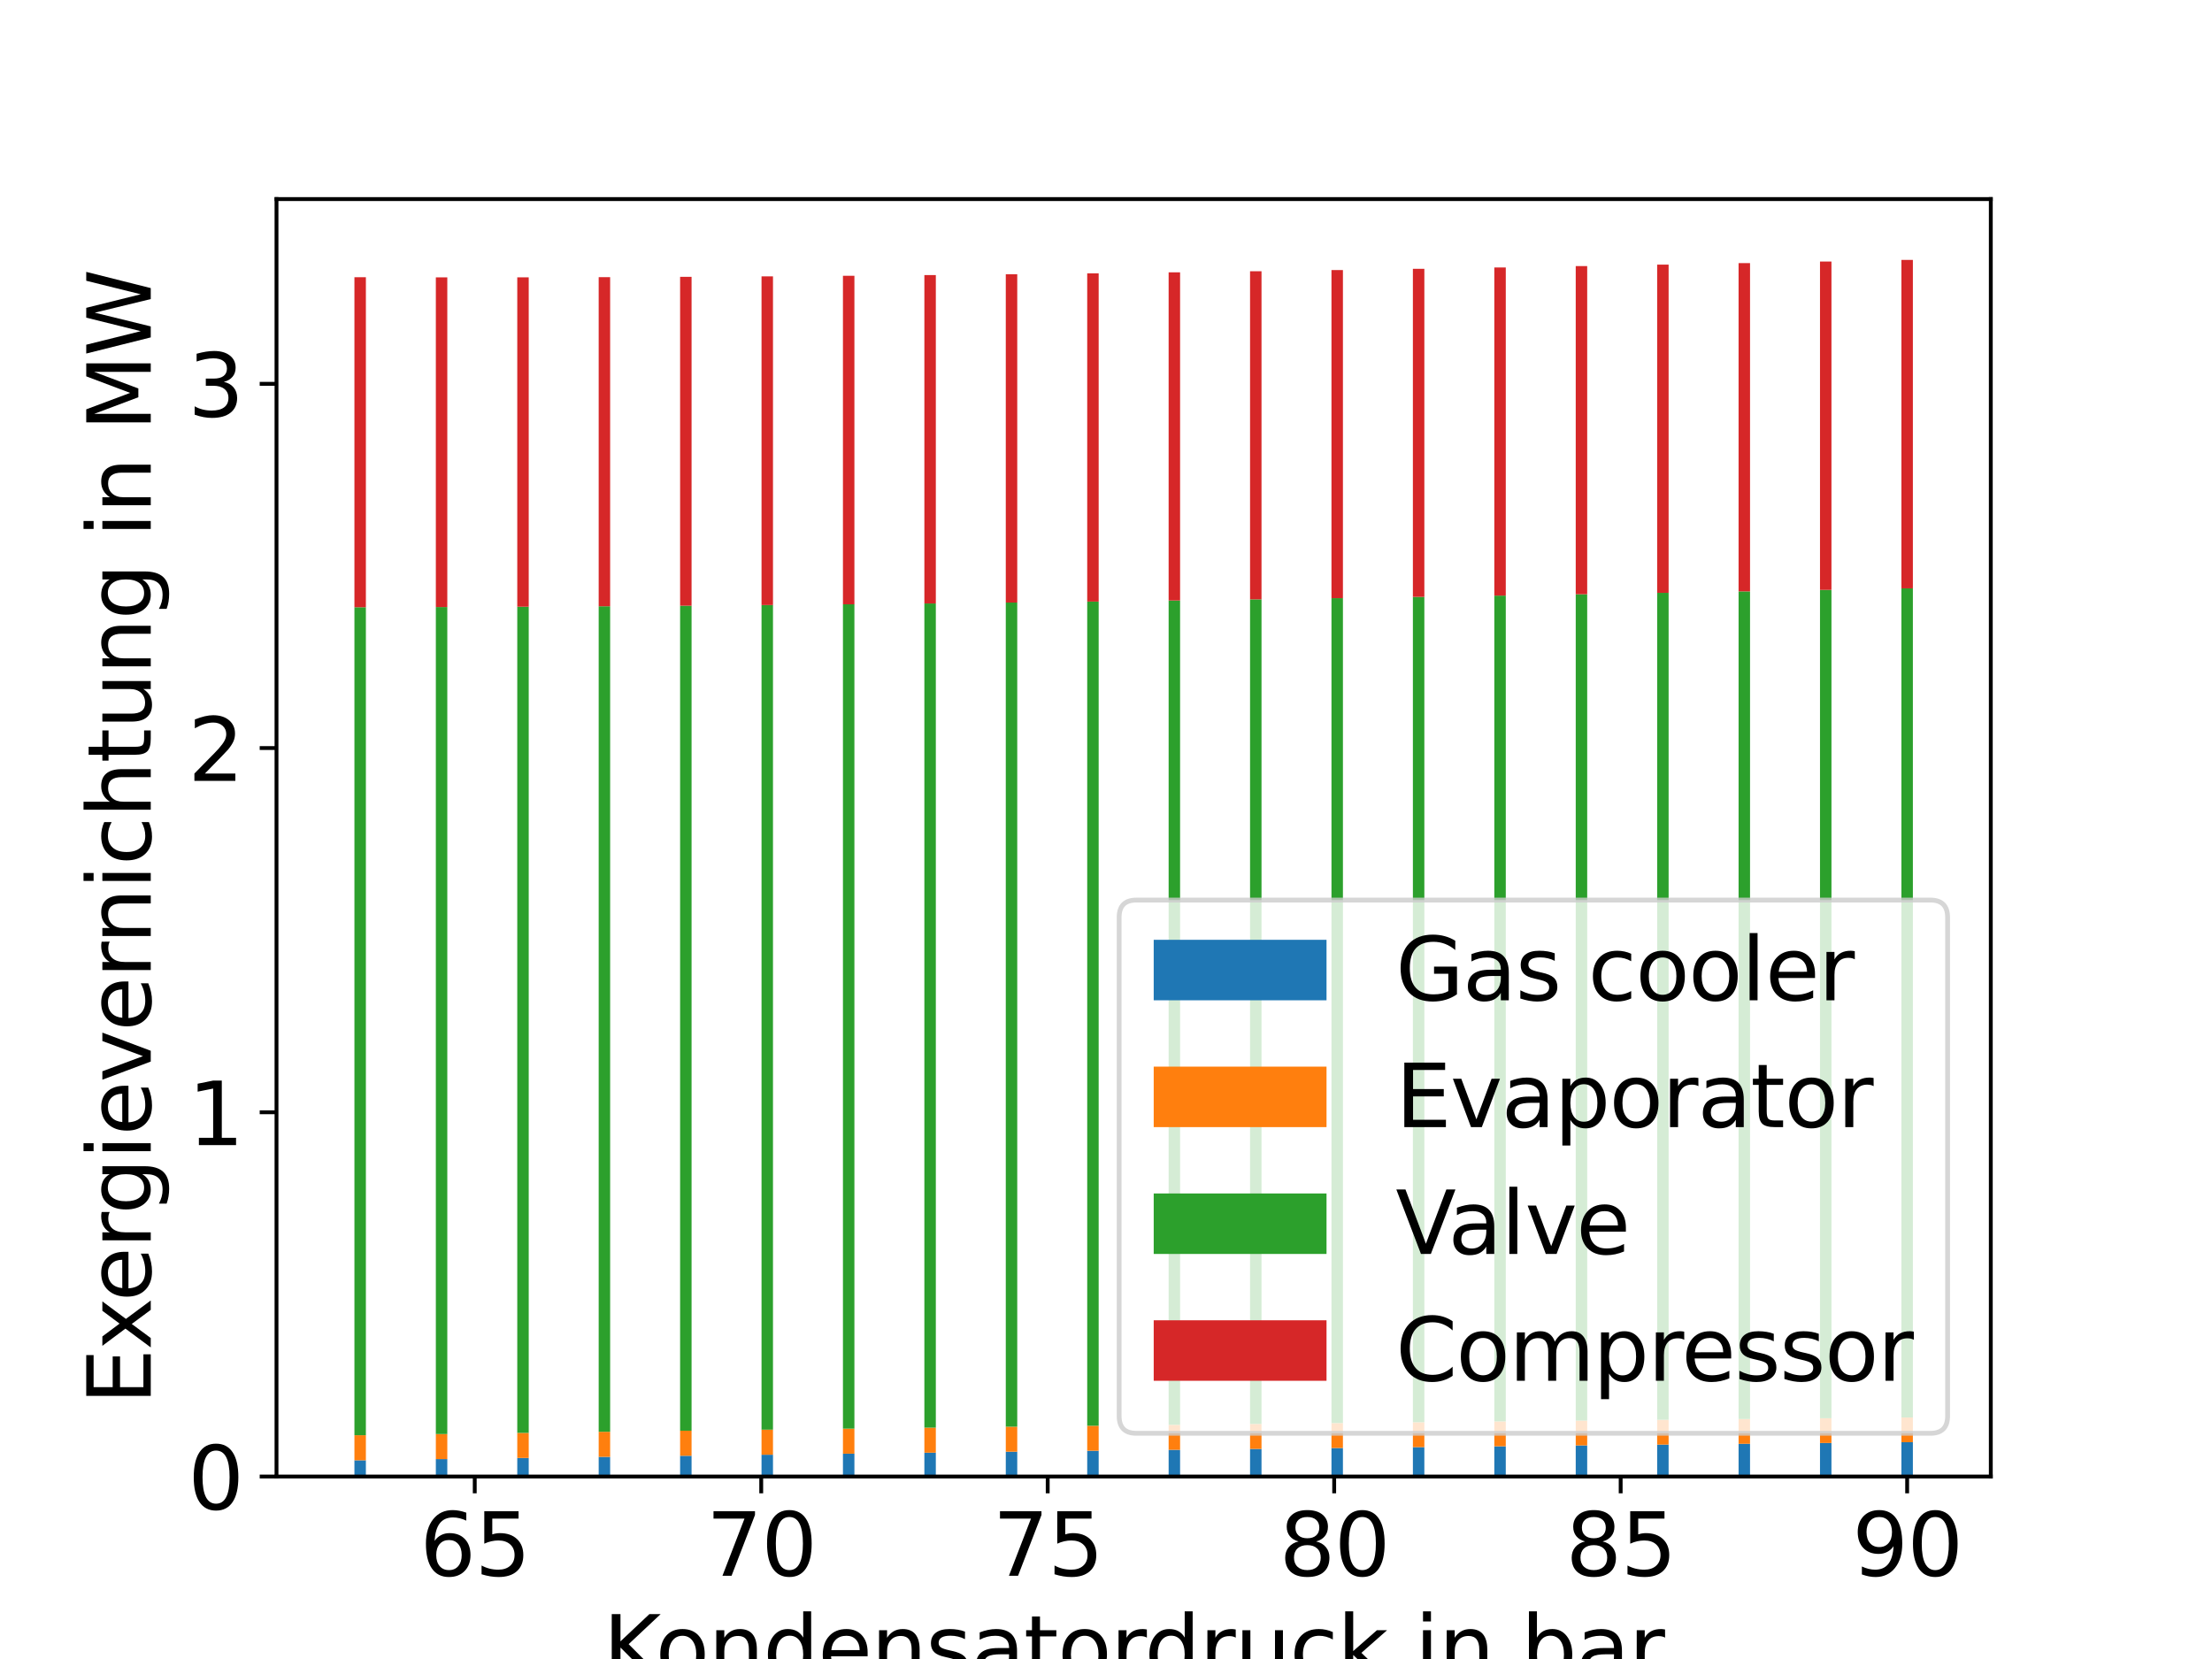 <?xml version="1.0" encoding="utf-8" standalone="no"?>
<!DOCTYPE svg PUBLIC "-//W3C//DTD SVG 1.1//EN"
  "http://www.w3.org/Graphics/SVG/1.1/DTD/svg11.dtd">
<svg xmlns:xlink="http://www.w3.org/1999/xlink" width="460.8pt" height="345.6pt" viewBox="0 0 460.8 345.6" xmlns="http://www.w3.org/2000/svg" version="1.1">
 <defs>
  <style type="text/css">*{stroke-linejoin: round; stroke-linecap: butt}</style>
 </defs>
 <g id="figure_1">
  <g id="patch_1">
   <path d="M 0 345.6 
L 460.8 345.6 
L 460.8 0 
L 0 0 
z
" style="fill: #ffffff"/>
  </g>
  <g id="axes_1">
   <g id="patch_2">
    <path d="M 57.6 307.584 
L 414.72 307.584 
L 414.72 41.472 
L 57.6 41.472 
z
" style="fill: #ffffff"/>
   </g>
   <g id="patch_3">
    <path d="M 73.833 307.584 
L 76.22 307.584 
L 76.22 304.206 
L 73.833 304.206 
z
" clip-path="url(#pd00b9b4441)" style="fill: #1f77b4"/>
   </g>
   <g id="patch_4">
    <path d="M 90.794 307.584 
L 93.181 307.584 
L 93.181 303.96 
L 90.794 303.96 
z
" clip-path="url(#pd00b9b4441)" style="fill: #1f77b4"/>
   </g>
   <g id="patch_5">
    <path d="M 107.756 307.584 
L 110.143 307.584 
L 110.143 303.721 
L 107.756 303.721 
z
" clip-path="url(#pd00b9b4441)" style="fill: #1f77b4"/>
   </g>
   <g id="patch_6">
    <path d="M 124.717 307.584 
L 127.104 307.584 
L 127.104 303.489 
L 124.717 303.489 
z
" clip-path="url(#pd00b9b4441)" style="fill: #1f77b4"/>
   </g>
   <g id="patch_7">
    <path d="M 141.678 307.584 
L 144.066 307.584 
L 144.066 303.263 
L 141.678 303.263 
z
" clip-path="url(#pd00b9b4441)" style="fill: #1f77b4"/>
   </g>
   <g id="patch_8">
    <path d="M 158.64 307.584 
L 161.027 307.584 
L 161.027 303.043 
L 158.64 303.043 
z
" clip-path="url(#pd00b9b4441)" style="fill: #1f77b4"/>
   </g>
   <g id="patch_9">
    <path d="M 175.601 307.584 
L 177.989 307.584 
L 177.989 302.829 
L 175.601 302.829 
z
" clip-path="url(#pd00b9b4441)" style="fill: #1f77b4"/>
   </g>
   <g id="patch_10">
    <path d="M 192.563 307.584 
L 194.95 307.584 
L 194.95 302.62 
L 192.563 302.62 
z
" clip-path="url(#pd00b9b4441)" style="fill: #1f77b4"/>
   </g>
   <g id="patch_11">
    <path d="M 209.524 307.584 
L 211.911 307.584 
L 211.911 302.417 
L 209.524 302.417 
z
" clip-path="url(#pd00b9b4441)" style="fill: #1f77b4"/>
   </g>
   <g id="patch_12">
    <path d="M 226.486 307.584 
L 228.873 307.584 
L 228.873 302.218 
L 226.486 302.218 
z
" clip-path="url(#pd00b9b4441)" style="fill: #1f77b4"/>
   </g>
   <g id="patch_13">
    <path d="M 243.447 307.584 
L 245.834 307.584 
L 245.834 302.023 
L 243.447 302.023 
z
" clip-path="url(#pd00b9b4441)" style="fill: #1f77b4"/>
   </g>
   <g id="patch_14">
    <path d="M 260.409 307.584 
L 262.796 307.584 
L 262.796 301.832 
L 260.409 301.832 
z
" clip-path="url(#pd00b9b4441)" style="fill: #1f77b4"/>
   </g>
   <g id="patch_15">
    <path d="M 277.37 307.584 
L 279.757 307.584 
L 279.757 301.646 
L 277.37 301.646 
z
" clip-path="url(#pd00b9b4441)" style="fill: #1f77b4"/>
   </g>
   <g id="patch_16">
    <path d="M 294.331 307.584 
L 296.719 307.584 
L 296.719 301.463 
L 294.331 301.463 
z
" clip-path="url(#pd00b9b4441)" style="fill: #1f77b4"/>
   </g>
   <g id="patch_17">
    <path d="M 311.293 307.584 
L 313.68 307.584 
L 313.68 301.284 
L 311.293 301.284 
z
" clip-path="url(#pd00b9b4441)" style="fill: #1f77b4"/>
   </g>
   <g id="patch_18">
    <path d="M 328.254 307.584 
L 330.642 307.584 
L 330.642 301.108 
L 328.254 301.108 
z
" clip-path="url(#pd00b9b4441)" style="fill: #1f77b4"/>
   </g>
   <g id="patch_19">
    <path d="M 345.216 307.584 
L 347.603 307.584 
L 347.603 300.935 
L 345.216 300.935 
z
" clip-path="url(#pd00b9b4441)" style="fill: #1f77b4"/>
   </g>
   <g id="patch_20">
    <path d="M 362.177 307.584 
L 364.564 307.584 
L 364.564 300.766 
L 362.177 300.766 
z
" clip-path="url(#pd00b9b4441)" style="fill: #1f77b4"/>
   </g>
   <g id="patch_21">
    <path d="M 379.139 307.584 
L 381.526 307.584 
L 381.526 300.599 
L 379.139 300.599 
z
" clip-path="url(#pd00b9b4441)" style="fill: #1f77b4"/>
   </g>
   <g id="patch_22">
    <path d="M 396.1 307.584 
L 398.487 307.584 
L 398.487 300.435 
L 396.1 300.435 
z
" clip-path="url(#pd00b9b4441)" style="fill: #1f77b4"/>
   </g>
   <g id="patch_23">
    <path d="M 73.833 304.206 
L 76.22 304.206 
L 76.22 298.983 
L 73.833 298.983 
z
" clip-path="url(#pd00b9b4441)" style="fill: #ff7f0e"/>
   </g>
   <g id="patch_24">
    <path d="M 90.794 303.96 
L 93.181 303.96 
L 93.181 298.736 
L 90.794 298.736 
z
" clip-path="url(#pd00b9b4441)" style="fill: #ff7f0e"/>
   </g>
   <g id="patch_25">
    <path d="M 107.756 303.721 
L 110.143 303.721 
L 110.143 298.497 
L 107.756 298.497 
z
" clip-path="url(#pd00b9b4441)" style="fill: #ff7f0e"/>
   </g>
   <g id="patch_26">
    <path d="M 124.717 303.489 
L 127.104 303.489 
L 127.104 298.266 
L 124.717 298.266 
z
" clip-path="url(#pd00b9b4441)" style="fill: #ff7f0e"/>
   </g>
   <g id="patch_27">
    <path d="M 141.678 303.263 
L 144.066 303.263 
L 144.066 298.042 
L 141.678 298.042 
z
" clip-path="url(#pd00b9b4441)" style="fill: #ff7f0e"/>
   </g>
   <g id="patch_28">
    <path d="M 158.64 303.043 
L 161.027 303.043 
L 161.027 297.824 
L 158.64 297.824 
z
" clip-path="url(#pd00b9b4441)" style="fill: #ff7f0e"/>
   </g>
   <g id="patch_29">
    <path d="M 175.601 302.829 
L 177.989 302.829 
L 177.989 297.613 
L 175.601 297.613 
z
" clip-path="url(#pd00b9b4441)" style="fill: #ff7f0e"/>
   </g>
   <g id="patch_30">
    <path d="M 192.563 302.62 
L 194.95 302.62 
L 194.95 297.407 
L 192.563 297.407 
z
" clip-path="url(#pd00b9b4441)" style="fill: #ff7f0e"/>
   </g>
   <g id="patch_31">
    <path d="M 209.524 302.417 
L 211.911 302.417 
L 211.911 297.207 
L 209.524 297.207 
z
" clip-path="url(#pd00b9b4441)" style="fill: #ff7f0e"/>
   </g>
   <g id="patch_32">
    <path d="M 226.486 302.218 
L 228.873 302.218 
L 228.873 297.012 
L 226.486 297.012 
z
" clip-path="url(#pd00b9b4441)" style="fill: #ff7f0e"/>
   </g>
   <g id="patch_33">
    <path d="M 243.447 302.023 
L 245.834 302.023 
L 245.834 296.822 
L 243.447 296.822 
z
" clip-path="url(#pd00b9b4441)" style="fill: #ff7f0e"/>
   </g>
   <g id="patch_34">
    <path d="M 260.409 301.832 
L 262.796 301.832 
L 262.796 296.636 
L 260.409 296.636 
z
" clip-path="url(#pd00b9b4441)" style="fill: #ff7f0e"/>
   </g>
   <g id="patch_35">
    <path d="M 277.37 301.646 
L 279.757 301.646 
L 279.757 296.454 
L 277.37 296.454 
z
" clip-path="url(#pd00b9b4441)" style="fill: #ff7f0e"/>
   </g>
   <g id="patch_36">
    <path d="M 294.331 301.463 
L 296.719 301.463 
L 296.719 296.277 
L 294.331 296.277 
z
" clip-path="url(#pd00b9b4441)" style="fill: #ff7f0e"/>
   </g>
   <g id="patch_37">
    <path d="M 311.293 301.284 
L 313.68 301.284 
L 313.68 296.104 
L 311.293 296.104 
z
" clip-path="url(#pd00b9b4441)" style="fill: #ff7f0e"/>
   </g>
   <g id="patch_38">
    <path d="M 328.254 301.108 
L 330.642 301.108 
L 330.642 295.934 
L 328.254 295.934 
z
" clip-path="url(#pd00b9b4441)" style="fill: #ff7f0e"/>
   </g>
   <g id="patch_39">
    <path d="M 345.216 300.935 
L 347.603 300.935 
L 347.603 295.768 
L 345.216 295.768 
z
" clip-path="url(#pd00b9b4441)" style="fill: #ff7f0e"/>
   </g>
   <g id="patch_40">
    <path d="M 362.177 300.766 
L 364.564 300.766 
L 364.564 295.605 
L 362.177 295.605 
z
" clip-path="url(#pd00b9b4441)" style="fill: #ff7f0e"/>
   </g>
   <g id="patch_41">
    <path d="M 379.139 300.599 
L 381.526 300.599 
L 381.526 295.445 
L 379.139 295.445 
z
" clip-path="url(#pd00b9b4441)" style="fill: #ff7f0e"/>
   </g>
   <g id="patch_42">
    <path d="M 396.1 300.435 
L 398.487 300.435 
L 398.487 295.288 
L 396.1 295.288 
z
" clip-path="url(#pd00b9b4441)" style="fill: #ff7f0e"/>
   </g>
   <g id="patch_43">
    <path d="M 73.833 298.983 
L 76.22 298.983 
L 76.22 126.502 
L 73.833 126.502 
z
" clip-path="url(#pd00b9b4441)" style="fill: #2ca02c"/>
   </g>
   <g id="patch_44">
    <path d="M 90.794 298.736 
L 93.181 298.736 
L 93.181 126.461 
L 90.794 126.461 
z
" clip-path="url(#pd00b9b4441)" style="fill: #2ca02c"/>
   </g>
   <g id="patch_45">
    <path d="M 107.756 298.497 
L 110.143 298.497 
L 110.143 126.393 
L 107.756 126.393 
z
" clip-path="url(#pd00b9b4441)" style="fill: #2ca02c"/>
   </g>
   <g id="patch_46">
    <path d="M 124.717 298.266 
L 127.104 298.266 
L 127.104 126.3 
L 124.717 126.3 
z
" clip-path="url(#pd00b9b4441)" style="fill: #2ca02c"/>
   </g>
   <g id="patch_47">
    <path d="M 141.678 298.042 
L 144.066 298.042 
L 144.066 126.184 
L 141.678 126.184 
z
" clip-path="url(#pd00b9b4441)" style="fill: #2ca02c"/>
   </g>
   <g id="patch_48">
    <path d="M 158.64 297.824 
L 161.027 297.824 
L 161.027 126.047 
L 158.64 126.047 
z
" clip-path="url(#pd00b9b4441)" style="fill: #2ca02c"/>
   </g>
   <g id="patch_49">
    <path d="M 175.601 297.613 
L 177.989 297.613 
L 177.989 125.89 
L 175.601 125.89 
z
" clip-path="url(#pd00b9b4441)" style="fill: #2ca02c"/>
   </g>
   <g id="patch_50">
    <path d="M 192.563 297.407 
L 194.95 297.407 
L 194.95 125.715 
L 192.563 125.715 
z
" clip-path="url(#pd00b9b4441)" style="fill: #2ca02c"/>
   </g>
   <g id="patch_51">
    <path d="M 209.524 297.207 
L 211.911 297.207 
L 211.911 125.523 
L 209.524 125.523 
z
" clip-path="url(#pd00b9b4441)" style="fill: #2ca02c"/>
   </g>
   <g id="patch_52">
    <path d="M 226.486 297.012 
L 228.873 297.012 
L 228.873 125.316 
L 226.486 125.316 
z
" clip-path="url(#pd00b9b4441)" style="fill: #2ca02c"/>
   </g>
   <g id="patch_53">
    <path d="M 243.447 296.822 
L 245.834 296.822 
L 245.834 125.093 
L 243.447 125.093 
z
" clip-path="url(#pd00b9b4441)" style="fill: #2ca02c"/>
   </g>
   <g id="patch_54">
    <path d="M 260.409 296.636 
L 262.796 296.636 
L 262.796 124.857 
L 260.409 124.857 
z
" clip-path="url(#pd00b9b4441)" style="fill: #2ca02c"/>
   </g>
   <g id="patch_55">
    <path d="M 277.37 296.454 
L 279.757 296.454 
L 279.757 124.608 
L 277.37 124.608 
z
" clip-path="url(#pd00b9b4441)" style="fill: #2ca02c"/>
   </g>
   <g id="patch_56">
    <path d="M 294.331 296.277 
L 296.719 296.277 
L 296.719 124.347 
L 294.331 124.347 
z
" clip-path="url(#pd00b9b4441)" style="fill: #2ca02c"/>
   </g>
   <g id="patch_57">
    <path d="M 311.293 296.104 
L 313.68 296.104 
L 313.68 124.075 
L 311.293 124.075 
z
" clip-path="url(#pd00b9b4441)" style="fill: #2ca02c"/>
   </g>
   <g id="patch_58">
    <path d="M 328.254 295.934 
L 330.642 295.934 
L 330.642 123.792 
L 328.254 123.792 
z
" clip-path="url(#pd00b9b4441)" style="fill: #2ca02c"/>
   </g>
   <g id="patch_59">
    <path d="M 345.216 295.768 
L 347.603 295.768 
L 347.603 123.499 
L 345.216 123.499 
z
" clip-path="url(#pd00b9b4441)" style="fill: #2ca02c"/>
   </g>
   <g id="patch_60">
    <path d="M 362.177 295.605 
L 364.564 295.605 
L 364.564 123.197 
L 362.177 123.197 
z
" clip-path="url(#pd00b9b4441)" style="fill: #2ca02c"/>
   </g>
   <g id="patch_61">
    <path d="M 379.139 295.445 
L 381.526 295.445 
L 381.526 122.886 
L 379.139 122.886 
z
" clip-path="url(#pd00b9b4441)" style="fill: #2ca02c"/>
   </g>
   <g id="patch_62">
    <path d="M 396.1 295.288 
L 398.487 295.288 
L 398.487 122.567 
L 396.1 122.567 
z
" clip-path="url(#pd00b9b4441)" style="fill: #2ca02c"/>
   </g>
   <g id="patch_63">
    <path d="M 73.833 126.502 
L 76.22 126.502 
L 76.22 57.75 
L 73.833 57.75 
z
" clip-path="url(#pd00b9b4441)" style="fill: #d62728"/>
   </g>
   <g id="patch_64">
    <path d="M 90.794 126.461 
L 93.181 126.461 
L 93.181 57.781 
L 90.794 57.781 
z
" clip-path="url(#pd00b9b4441)" style="fill: #d62728"/>
   </g>
   <g id="patch_65">
    <path d="M 107.756 126.393 
L 110.143 126.393 
L 110.143 57.776 
L 107.756 57.776 
z
" clip-path="url(#pd00b9b4441)" style="fill: #d62728"/>
   </g>
   <g id="patch_66">
    <path d="M 124.717 126.3 
L 127.104 126.3 
L 127.104 57.738 
L 124.717 57.738 
z
" clip-path="url(#pd00b9b4441)" style="fill: #d62728"/>
   </g>
   <g id="patch_67">
    <path d="M 141.678 126.184 
L 144.066 126.184 
L 144.066 57.669 
L 141.678 57.669 
z
" clip-path="url(#pd00b9b4441)" style="fill: #d62728"/>
   </g>
   <g id="patch_68">
    <path d="M 158.64 126.047 
L 161.027 126.047 
L 161.027 57.573 
L 158.64 57.573 
z
" clip-path="url(#pd00b9b4441)" style="fill: #d62728"/>
   </g>
   <g id="patch_69">
    <path d="M 175.601 125.89 
L 177.989 125.89 
L 177.989 57.45 
L 175.601 57.45 
z
" clip-path="url(#pd00b9b4441)" style="fill: #d62728"/>
   </g>
   <g id="patch_70">
    <path d="M 192.563 125.715 
L 194.95 125.715 
L 194.95 57.303 
L 192.563 57.303 
z
" clip-path="url(#pd00b9b4441)" style="fill: #d62728"/>
   </g>
   <g id="patch_71">
    <path d="M 209.524 125.523 
L 211.911 125.523 
L 211.911 57.133 
L 209.524 57.133 
z
" clip-path="url(#pd00b9b4441)" style="fill: #d62728"/>
   </g>
   <g id="patch_72">
    <path d="M 226.486 125.316 
L 228.873 125.316 
L 228.873 56.942 
L 226.486 56.942 
z
" clip-path="url(#pd00b9b4441)" style="fill: #d62728"/>
   </g>
   <g id="patch_73">
    <path d="M 243.447 125.093 
L 245.834 125.093 
L 245.834 56.732 
L 243.447 56.732 
z
" clip-path="url(#pd00b9b4441)" style="fill: #d62728"/>
   </g>
   <g id="patch_74">
    <path d="M 260.409 124.857 
L 262.796 124.857 
L 262.796 56.504 
L 260.409 56.504 
z
" clip-path="url(#pd00b9b4441)" style="fill: #d62728"/>
   </g>
   <g id="patch_75">
    <path d="M 277.37 124.608 
L 279.757 124.608 
L 279.757 56.258 
L 277.37 56.258 
z
" clip-path="url(#pd00b9b4441)" style="fill: #d62728"/>
   </g>
   <g id="patch_76">
    <path d="M 294.331 124.347 
L 296.719 124.347 
L 296.719 55.997 
L 294.331 55.997 
z
" clip-path="url(#pd00b9b4441)" style="fill: #d62728"/>
   </g>
   <g id="patch_77">
    <path d="M 311.293 124.075 
L 313.68 124.075 
L 313.68 55.72 
L 311.293 55.72 
z
" clip-path="url(#pd00b9b4441)" style="fill: #d62728"/>
   </g>
   <g id="patch_78">
    <path d="M 328.254 123.792 
L 330.642 123.792 
L 330.642 55.43 
L 328.254 55.43 
z
" clip-path="url(#pd00b9b4441)" style="fill: #d62728"/>
   </g>
   <g id="patch_79">
    <path d="M 345.216 123.499 
L 347.603 123.499 
L 347.603 55.126 
L 345.216 55.126 
z
" clip-path="url(#pd00b9b4441)" style="fill: #d62728"/>
   </g>
   <g id="patch_80">
    <path d="M 362.177 123.197 
L 364.564 123.197 
L 364.564 54.81 
L 362.177 54.81 
z
" clip-path="url(#pd00b9b4441)" style="fill: #d62728"/>
   </g>
   <g id="patch_81">
    <path d="M 379.139 122.886 
L 381.526 122.886 
L 381.526 54.483 
L 379.139 54.483 
z
" clip-path="url(#pd00b9b4441)" style="fill: #d62728"/>
   </g>
   <g id="patch_82">
    <path d="M 396.1 122.567 
L 398.487 122.567 
L 398.487 54.144 
L 396.1 54.144 
z
" clip-path="url(#pd00b9b4441)" style="fill: #d62728"/>
   </g>
   <g id="matplotlib.axis_1">
    <g id="xtick_1">
     <g id="line2d_1">
      <defs>
       <path id="m7220aae73c" d="M 0 0 
L 0 3.5 
" style="stroke: #000000; stroke-width: 0.8"/>
      </defs>
      <g>
       <use xlink:href="#m7220aae73c" x="98.898" y="307.584" style="stroke: #000000; stroke-width: 0.8"/>
      </g>
     </g>
     <g id="text_1">
      <!-- 65 -->
      <g transform="translate(87.445 328.261) scale(0.18 -0.18)">
       <defs>
        <path id="DejaVuSans-36" d="M 2113 2584 
Q 1688 2584 1439 2293 
Q 1191 2003 1191 1497 
Q 1191 994 1439 701 
Q 1688 409 2113 409 
Q 2538 409 2786 701 
Q 3034 994 3034 1497 
Q 3034 2003 2786 2293 
Q 2538 2584 2113 2584 
z
M 3366 4563 
L 3366 3988 
Q 3128 4100 2886 4159 
Q 2644 4219 2406 4219 
Q 1781 4219 1451 3797 
Q 1122 3375 1075 2522 
Q 1259 2794 1537 2939 
Q 1816 3084 2150 3084 
Q 2853 3084 3261 2657 
Q 3669 2231 3669 1497 
Q 3669 778 3244 343 
Q 2819 -91 2113 -91 
Q 1303 -91 875 529 
Q 447 1150 447 2328 
Q 447 3434 972 4092 
Q 1497 4750 2381 4750 
Q 2619 4750 2861 4703 
Q 3103 4656 3366 4563 
z
" transform="scale(0.016)"/>
        <path id="DejaVuSans-35" d="M 691 4666 
L 3169 4666 
L 3169 4134 
L 1269 4134 
L 1269 2991 
Q 1406 3038 1543 3061 
Q 1681 3084 1819 3084 
Q 2600 3084 3056 2656 
Q 3513 2228 3513 1497 
Q 3513 744 3044 326 
Q 2575 -91 1722 -91 
Q 1428 -91 1123 -41 
Q 819 9 494 109 
L 494 744 
Q 775 591 1075 516 
Q 1375 441 1709 441 
Q 2250 441 2565 725 
Q 2881 1009 2881 1497 
Q 2881 1984 2565 2268 
Q 2250 2553 1709 2553 
Q 1456 2553 1204 2497 
Q 953 2441 691 2322 
L 691 4666 
z
" transform="scale(0.016)"/>
       </defs>
       <use xlink:href="#DejaVuSans-36"/>
       <use xlink:href="#DejaVuSans-35" x="63.623"/>
      </g>
     </g>
    </g>
    <g id="xtick_2">
     <g id="line2d_2">
      <g>
       <use xlink:href="#m7220aae73c" x="158.577" y="307.584" style="stroke: #000000; stroke-width: 0.8"/>
      </g>
     </g>
     <g id="text_2">
      <!-- 70 -->
      <g transform="translate(147.125 328.261) scale(0.18 -0.18)">
       <defs>
        <path id="DejaVuSans-37" d="M 525 4666 
L 3525 4666 
L 3525 4397 
L 1831 0 
L 1172 0 
L 2766 4134 
L 525 4134 
L 525 4666 
z
" transform="scale(0.016)"/>
        <path id="DejaVuSans-30" d="M 2034 4250 
Q 1547 4250 1301 3770 
Q 1056 3291 1056 2328 
Q 1056 1369 1301 889 
Q 1547 409 2034 409 
Q 2525 409 2770 889 
Q 3016 1369 3016 2328 
Q 3016 3291 2770 3770 
Q 2525 4250 2034 4250 
z
M 2034 4750 
Q 2819 4750 3233 4129 
Q 3647 3509 3647 2328 
Q 3647 1150 3233 529 
Q 2819 -91 2034 -91 
Q 1250 -91 836 529 
Q 422 1150 422 2328 
Q 422 3509 836 4129 
Q 1250 4750 2034 4750 
z
" transform="scale(0.016)"/>
       </defs>
       <use xlink:href="#DejaVuSans-37"/>
       <use xlink:href="#DejaVuSans-30" x="63.623"/>
      </g>
     </g>
    </g>
    <g id="xtick_3">
     <g id="line2d_3">
      <g>
       <use xlink:href="#m7220aae73c" x="218.256" y="307.584" style="stroke: #000000; stroke-width: 0.8"/>
      </g>
     </g>
     <g id="text_3">
      <!-- 75 -->
      <g transform="translate(206.804 328.261) scale(0.18 -0.18)">
       <use xlink:href="#DejaVuSans-37"/>
       <use xlink:href="#DejaVuSans-35" x="63.623"/>
      </g>
     </g>
    </g>
    <g id="xtick_4">
     <g id="line2d_4">
      <g>
       <use xlink:href="#m7220aae73c" x="277.935" y="307.584" style="stroke: #000000; stroke-width: 0.8"/>
      </g>
     </g>
     <g id="text_4">
      <!-- 80 -->
      <g transform="translate(266.483 328.261) scale(0.18 -0.18)">
       <defs>
        <path id="DejaVuSans-38" d="M 2034 2216 
Q 1584 2216 1326 1975 
Q 1069 1734 1069 1313 
Q 1069 891 1326 650 
Q 1584 409 2034 409 
Q 2484 409 2743 651 
Q 3003 894 3003 1313 
Q 3003 1734 2745 1975 
Q 2488 2216 2034 2216 
z
M 1403 2484 
Q 997 2584 770 2862 
Q 544 3141 544 3541 
Q 544 4100 942 4425 
Q 1341 4750 2034 4750 
Q 2731 4750 3128 4425 
Q 3525 4100 3525 3541 
Q 3525 3141 3298 2862 
Q 3072 2584 2669 2484 
Q 3125 2378 3379 2068 
Q 3634 1759 3634 1313 
Q 3634 634 3220 271 
Q 2806 -91 2034 -91 
Q 1263 -91 848 271 
Q 434 634 434 1313 
Q 434 1759 690 2068 
Q 947 2378 1403 2484 
z
M 1172 3481 
Q 1172 3119 1398 2916 
Q 1625 2713 2034 2713 
Q 2441 2713 2670 2916 
Q 2900 3119 2900 3481 
Q 2900 3844 2670 4047 
Q 2441 4250 2034 4250 
Q 1625 4250 1398 4047 
Q 1172 3844 1172 3481 
z
" transform="scale(0.016)"/>
       </defs>
       <use xlink:href="#DejaVuSans-38"/>
       <use xlink:href="#DejaVuSans-30" x="63.623"/>
      </g>
     </g>
    </g>
    <g id="xtick_5">
     <g id="line2d_5">
      <g>
       <use xlink:href="#m7220aae73c" x="337.615" y="307.584" style="stroke: #000000; stroke-width: 0.8"/>
      </g>
     </g>
     <g id="text_5">
      <!-- 85 -->
      <g transform="translate(326.162 328.261) scale(0.18 -0.18)">
       <use xlink:href="#DejaVuSans-38"/>
       <use xlink:href="#DejaVuSans-35" x="63.623"/>
      </g>
     </g>
    </g>
    <g id="xtick_6">
     <g id="line2d_6">
      <g>
       <use xlink:href="#m7220aae73c" x="397.294" y="307.584" style="stroke: #000000; stroke-width: 0.8"/>
      </g>
     </g>
     <g id="text_6">
      <!-- 90 -->
      <g transform="translate(385.841 328.261) scale(0.18 -0.18)">
       <defs>
        <path id="DejaVuSans-39" d="M 703 97 
L 703 672 
Q 941 559 1184 500 
Q 1428 441 1663 441 
Q 2288 441 2617 861 
Q 2947 1281 2994 2138 
Q 2813 1869 2534 1725 
Q 2256 1581 1919 1581 
Q 1219 1581 811 2004 
Q 403 2428 403 3163 
Q 403 3881 828 4315 
Q 1253 4750 1959 4750 
Q 2769 4750 3195 4129 
Q 3622 3509 3622 2328 
Q 3622 1225 3098 567 
Q 2575 -91 1691 -91 
Q 1453 -91 1209 -44 
Q 966 3 703 97 
z
M 1959 2075 
Q 2384 2075 2632 2365 
Q 2881 2656 2881 3163 
Q 2881 3666 2632 3958 
Q 2384 4250 1959 4250 
Q 1534 4250 1286 3958 
Q 1038 3666 1038 3163 
Q 1038 2656 1286 2365 
Q 1534 2075 1959 2075 
z
" transform="scale(0.016)"/>
       </defs>
       <use xlink:href="#DejaVuSans-39"/>
       <use xlink:href="#DejaVuSans-30" x="63.623"/>
      </g>
     </g>
    </g>
    <g id="text_7">
     <!-- Kondensatordruck in bar -->
     <g transform="translate(125.63 349.682) scale(0.18 -0.18)">
      <defs>
       <path id="DejaVuSans-4b" d="M 628 4666 
L 1259 4666 
L 1259 2694 
L 3353 4666 
L 4166 4666 
L 1850 2491 
L 4331 0 
L 3500 0 
L 1259 2247 
L 1259 0 
L 628 0 
L 628 4666 
z
" transform="scale(0.016)"/>
       <path id="DejaVuSans-6f" d="M 1959 3097 
Q 1497 3097 1228 2736 
Q 959 2375 959 1747 
Q 959 1119 1226 758 
Q 1494 397 1959 397 
Q 2419 397 2687 759 
Q 2956 1122 2956 1747 
Q 2956 2369 2687 2733 
Q 2419 3097 1959 3097 
z
M 1959 3584 
Q 2709 3584 3137 3096 
Q 3566 2609 3566 1747 
Q 3566 888 3137 398 
Q 2709 -91 1959 -91 
Q 1206 -91 779 398 
Q 353 888 353 1747 
Q 353 2609 779 3096 
Q 1206 3584 1959 3584 
z
" transform="scale(0.016)"/>
       <path id="DejaVuSans-6e" d="M 3513 2113 
L 3513 0 
L 2938 0 
L 2938 2094 
Q 2938 2591 2744 2837 
Q 2550 3084 2163 3084 
Q 1697 3084 1428 2787 
Q 1159 2491 1159 1978 
L 1159 0 
L 581 0 
L 581 3500 
L 1159 3500 
L 1159 2956 
Q 1366 3272 1645 3428 
Q 1925 3584 2291 3584 
Q 2894 3584 3203 3211 
Q 3513 2838 3513 2113 
z
" transform="scale(0.016)"/>
       <path id="DejaVuSans-64" d="M 2906 2969 
L 2906 4863 
L 3481 4863 
L 3481 0 
L 2906 0 
L 2906 525 
Q 2725 213 2448 61 
Q 2172 -91 1784 -91 
Q 1150 -91 751 415 
Q 353 922 353 1747 
Q 353 2572 751 3078 
Q 1150 3584 1784 3584 
Q 2172 3584 2448 3432 
Q 2725 3281 2906 2969 
z
M 947 1747 
Q 947 1113 1208 752 
Q 1469 391 1925 391 
Q 2381 391 2643 752 
Q 2906 1113 2906 1747 
Q 2906 2381 2643 2742 
Q 2381 3103 1925 3103 
Q 1469 3103 1208 2742 
Q 947 2381 947 1747 
z
" transform="scale(0.016)"/>
       <path id="DejaVuSans-65" d="M 3597 1894 
L 3597 1613 
L 953 1613 
Q 991 1019 1311 708 
Q 1631 397 2203 397 
Q 2534 397 2845 478 
Q 3156 559 3463 722 
L 3463 178 
Q 3153 47 2828 -22 
Q 2503 -91 2169 -91 
Q 1331 -91 842 396 
Q 353 884 353 1716 
Q 353 2575 817 3079 
Q 1281 3584 2069 3584 
Q 2775 3584 3186 3129 
Q 3597 2675 3597 1894 
z
M 3022 2063 
Q 3016 2534 2758 2815 
Q 2500 3097 2075 3097 
Q 1594 3097 1305 2825 
Q 1016 2553 972 2059 
L 3022 2063 
z
" transform="scale(0.016)"/>
       <path id="DejaVuSans-73" d="M 2834 3397 
L 2834 2853 
Q 2591 2978 2328 3040 
Q 2066 3103 1784 3103 
Q 1356 3103 1142 2972 
Q 928 2841 928 2578 
Q 928 2378 1081 2264 
Q 1234 2150 1697 2047 
L 1894 2003 
Q 2506 1872 2764 1633 
Q 3022 1394 3022 966 
Q 3022 478 2636 193 
Q 2250 -91 1575 -91 
Q 1294 -91 989 -36 
Q 684 19 347 128 
L 347 722 
Q 666 556 975 473 
Q 1284 391 1588 391 
Q 1994 391 2212 530 
Q 2431 669 2431 922 
Q 2431 1156 2273 1281 
Q 2116 1406 1581 1522 
L 1381 1569 
Q 847 1681 609 1914 
Q 372 2147 372 2553 
Q 372 3047 722 3315 
Q 1072 3584 1716 3584 
Q 2034 3584 2315 3537 
Q 2597 3491 2834 3397 
z
" transform="scale(0.016)"/>
       <path id="DejaVuSans-61" d="M 2194 1759 
Q 1497 1759 1228 1600 
Q 959 1441 959 1056 
Q 959 750 1161 570 
Q 1363 391 1709 391 
Q 2188 391 2477 730 
Q 2766 1069 2766 1631 
L 2766 1759 
L 2194 1759 
z
M 3341 1997 
L 3341 0 
L 2766 0 
L 2766 531 
Q 2569 213 2275 61 
Q 1981 -91 1556 -91 
Q 1019 -91 701 211 
Q 384 513 384 1019 
Q 384 1609 779 1909 
Q 1175 2209 1959 2209 
L 2766 2209 
L 2766 2266 
Q 2766 2663 2505 2880 
Q 2244 3097 1772 3097 
Q 1472 3097 1187 3025 
Q 903 2953 641 2809 
L 641 3341 
Q 956 3463 1253 3523 
Q 1550 3584 1831 3584 
Q 2591 3584 2966 3190 
Q 3341 2797 3341 1997 
z
" transform="scale(0.016)"/>
       <path id="DejaVuSans-74" d="M 1172 4494 
L 1172 3500 
L 2356 3500 
L 2356 3053 
L 1172 3053 
L 1172 1153 
Q 1172 725 1289 603 
Q 1406 481 1766 481 
L 2356 481 
L 2356 0 
L 1766 0 
Q 1100 0 847 248 
Q 594 497 594 1153 
L 594 3053 
L 172 3053 
L 172 3500 
L 594 3500 
L 594 4494 
L 1172 4494 
z
" transform="scale(0.016)"/>
       <path id="DejaVuSans-72" d="M 2631 2963 
Q 2534 3019 2420 3045 
Q 2306 3072 2169 3072 
Q 1681 3072 1420 2755 
Q 1159 2438 1159 1844 
L 1159 0 
L 581 0 
L 581 3500 
L 1159 3500 
L 1159 2956 
Q 1341 3275 1631 3429 
Q 1922 3584 2338 3584 
Q 2397 3584 2469 3576 
Q 2541 3569 2628 3553 
L 2631 2963 
z
" transform="scale(0.016)"/>
       <path id="DejaVuSans-75" d="M 544 1381 
L 544 3500 
L 1119 3500 
L 1119 1403 
Q 1119 906 1312 657 
Q 1506 409 1894 409 
Q 2359 409 2629 706 
Q 2900 1003 2900 1516 
L 2900 3500 
L 3475 3500 
L 3475 0 
L 2900 0 
L 2900 538 
Q 2691 219 2414 64 
Q 2138 -91 1772 -91 
Q 1169 -91 856 284 
Q 544 659 544 1381 
z
M 1991 3584 
L 1991 3584 
z
" transform="scale(0.016)"/>
       <path id="DejaVuSans-63" d="M 3122 3366 
L 3122 2828 
Q 2878 2963 2633 3030 
Q 2388 3097 2138 3097 
Q 1578 3097 1268 2742 
Q 959 2388 959 1747 
Q 959 1106 1268 751 
Q 1578 397 2138 397 
Q 2388 397 2633 464 
Q 2878 531 3122 666 
L 3122 134 
Q 2881 22 2623 -34 
Q 2366 -91 2075 -91 
Q 1284 -91 818 406 
Q 353 903 353 1747 
Q 353 2603 823 3093 
Q 1294 3584 2113 3584 
Q 2378 3584 2631 3529 
Q 2884 3475 3122 3366 
z
" transform="scale(0.016)"/>
       <path id="DejaVuSans-6b" d="M 581 4863 
L 1159 4863 
L 1159 1991 
L 2875 3500 
L 3609 3500 
L 1753 1863 
L 3688 0 
L 2938 0 
L 1159 1709 
L 1159 0 
L 581 0 
L 581 4863 
z
" transform="scale(0.016)"/>
       <path id="DejaVuSans-20" transform="scale(0.016)"/>
       <path id="DejaVuSans-69" d="M 603 3500 
L 1178 3500 
L 1178 0 
L 603 0 
L 603 3500 
z
M 603 4863 
L 1178 4863 
L 1178 4134 
L 603 4134 
L 603 4863 
z
" transform="scale(0.016)"/>
       <path id="DejaVuSans-62" d="M 3116 1747 
Q 3116 2381 2855 2742 
Q 2594 3103 2138 3103 
Q 1681 3103 1420 2742 
Q 1159 2381 1159 1747 
Q 1159 1113 1420 752 
Q 1681 391 2138 391 
Q 2594 391 2855 752 
Q 3116 1113 3116 1747 
z
M 1159 2969 
Q 1341 3281 1617 3432 
Q 1894 3584 2278 3584 
Q 2916 3584 3314 3078 
Q 3713 2572 3713 1747 
Q 3713 922 3314 415 
Q 2916 -91 2278 -91 
Q 1894 -91 1617 61 
Q 1341 213 1159 525 
L 1159 0 
L 581 0 
L 581 4863 
L 1159 4863 
L 1159 2969 
z
" transform="scale(0.016)"/>
      </defs>
      <use xlink:href="#DejaVuSans-4b"/>
      <use xlink:href="#DejaVuSans-6f" x="60.576"/>
      <use xlink:href="#DejaVuSans-6e" x="121.758"/>
      <use xlink:href="#DejaVuSans-64" x="185.137"/>
      <use xlink:href="#DejaVuSans-65" x="248.613"/>
      <use xlink:href="#DejaVuSans-6e" x="310.137"/>
      <use xlink:href="#DejaVuSans-73" x="373.516"/>
      <use xlink:href="#DejaVuSans-61" x="425.615"/>
      <use xlink:href="#DejaVuSans-74" x="486.895"/>
      <use xlink:href="#DejaVuSans-6f" x="526.104"/>
      <use xlink:href="#DejaVuSans-72" x="587.285"/>
      <use xlink:href="#DejaVuSans-64" x="626.648"/>
      <use xlink:href="#DejaVuSans-72" x="690.125"/>
      <use xlink:href="#DejaVuSans-75" x="731.238"/>
      <use xlink:href="#DejaVuSans-63" x="794.617"/>
      <use xlink:href="#DejaVuSans-6b" x="849.598"/>
      <use xlink:href="#DejaVuSans-20" x="907.508"/>
      <use xlink:href="#DejaVuSans-69" x="939.295"/>
      <use xlink:href="#DejaVuSans-6e" x="967.078"/>
      <use xlink:href="#DejaVuSans-20" x="1030.457"/>
      <use xlink:href="#DejaVuSans-62" x="1062.244"/>
      <use xlink:href="#DejaVuSans-61" x="1125.721"/>
      <use xlink:href="#DejaVuSans-72" x="1187"/>
     </g>
    </g>
   </g>
   <g id="matplotlib.axis_2">
    <g id="ytick_1">
     <g id="line2d_7">
      <defs>
       <path id="m7e9c581806" d="M 0 0 
L -3.5 0 
" style="stroke: #000000; stroke-width: 0.8"/>
      </defs>
      <g>
       <use xlink:href="#m7e9c581806" x="57.6" y="307.584" style="stroke: #000000; stroke-width: 0.8"/>
      </g>
     </g>
     <g id="text_8">
      <!-- 0 -->
      <g transform="translate(39.148 314.423) scale(0.18 -0.18)">
       <use xlink:href="#DejaVuSans-30"/>
      </g>
     </g>
    </g>
    <g id="ytick_2">
     <g id="line2d_8">
      <g>
       <use xlink:href="#m7e9c581806" x="57.6" y="231.709" style="stroke: #000000; stroke-width: 0.8"/>
      </g>
     </g>
     <g id="text_9">
      <!-- 1 -->
      <g transform="translate(39.148 238.547) scale(0.18 -0.18)">
       <defs>
        <path id="DejaVuSans-31" d="M 794 531 
L 1825 531 
L 1825 4091 
L 703 3866 
L 703 4441 
L 1819 4666 
L 2450 4666 
L 2450 531 
L 3481 531 
L 3481 0 
L 794 0 
L 794 531 
z
" transform="scale(0.016)"/>
       </defs>
       <use xlink:href="#DejaVuSans-31"/>
      </g>
     </g>
    </g>
    <g id="ytick_3">
     <g id="line2d_9">
      <g>
       <use xlink:href="#m7e9c581806" x="57.6" y="155.834" style="stroke: #000000; stroke-width: 0.8"/>
      </g>
     </g>
     <g id="text_10">
      <!-- 2 -->
      <g transform="translate(39.148 162.672) scale(0.18 -0.18)">
       <defs>
        <path id="DejaVuSans-32" d="M 1228 531 
L 3431 531 
L 3431 0 
L 469 0 
L 469 531 
Q 828 903 1448 1529 
Q 2069 2156 2228 2338 
Q 2531 2678 2651 2914 
Q 2772 3150 2772 3378 
Q 2772 3750 2511 3984 
Q 2250 4219 1831 4219 
Q 1534 4219 1204 4116 
Q 875 4013 500 3803 
L 500 4441 
Q 881 4594 1212 4672 
Q 1544 4750 1819 4750 
Q 2544 4750 2975 4387 
Q 3406 4025 3406 3419 
Q 3406 3131 3298 2873 
Q 3191 2616 2906 2266 
Q 2828 2175 2409 1742 
Q 1991 1309 1228 531 
z
" transform="scale(0.016)"/>
       </defs>
       <use xlink:href="#DejaVuSans-32"/>
      </g>
     </g>
    </g>
    <g id="ytick_4">
     <g id="line2d_10">
      <g>
       <use xlink:href="#m7e9c581806" x="57.6" y="79.958" style="stroke: #000000; stroke-width: 0.8"/>
      </g>
     </g>
     <g id="text_11">
      <!-- 3 -->
      <g transform="translate(39.148 86.797) scale(0.18 -0.18)">
       <defs>
        <path id="DejaVuSans-33" d="M 2597 2516 
Q 3050 2419 3304 2112 
Q 3559 1806 3559 1356 
Q 3559 666 3084 287 
Q 2609 -91 1734 -91 
Q 1441 -91 1130 -33 
Q 819 25 488 141 
L 488 750 
Q 750 597 1062 519 
Q 1375 441 1716 441 
Q 2309 441 2620 675 
Q 2931 909 2931 1356 
Q 2931 1769 2642 2001 
Q 2353 2234 1838 2234 
L 1294 2234 
L 1294 2753 
L 1863 2753 
Q 2328 2753 2575 2939 
Q 2822 3125 2822 3475 
Q 2822 3834 2567 4026 
Q 2313 4219 1838 4219 
Q 1578 4219 1281 4162 
Q 984 4106 628 3988 
L 628 4550 
Q 988 4650 1302 4700 
Q 1616 4750 1894 4750 
Q 2613 4750 3031 4423 
Q 3450 4097 3450 3541 
Q 3450 3153 3228 2886 
Q 3006 2619 2597 2516 
z
" transform="scale(0.016)"/>
       </defs>
       <use xlink:href="#DejaVuSans-33"/>
      </g>
     </g>
    </g>
    <g id="text_12">
     <!-- Exergievernichtung in MW -->
     <g transform="translate(31.404 292.594) rotate(-90) scale(0.18 -0.18)">
      <defs>
       <path id="DejaVuSans-45" d="M 628 4666 
L 3578 4666 
L 3578 4134 
L 1259 4134 
L 1259 2753 
L 3481 2753 
L 3481 2222 
L 1259 2222 
L 1259 531 
L 3634 531 
L 3634 0 
L 628 0 
L 628 4666 
z
" transform="scale(0.016)"/>
       <path id="DejaVuSans-78" d="M 3513 3500 
L 2247 1797 
L 3578 0 
L 2900 0 
L 1881 1375 
L 863 0 
L 184 0 
L 1544 1831 
L 300 3500 
L 978 3500 
L 1906 2253 
L 2834 3500 
L 3513 3500 
z
" transform="scale(0.016)"/>
       <path id="DejaVuSans-67" d="M 2906 1791 
Q 2906 2416 2648 2759 
Q 2391 3103 1925 3103 
Q 1463 3103 1205 2759 
Q 947 2416 947 1791 
Q 947 1169 1205 825 
Q 1463 481 1925 481 
Q 2391 481 2648 825 
Q 2906 1169 2906 1791 
z
M 3481 434 
Q 3481 -459 3084 -895 
Q 2688 -1331 1869 -1331 
Q 1566 -1331 1297 -1286 
Q 1028 -1241 775 -1147 
L 775 -588 
Q 1028 -725 1275 -790 
Q 1522 -856 1778 -856 
Q 2344 -856 2625 -561 
Q 2906 -266 2906 331 
L 2906 616 
Q 2728 306 2450 153 
Q 2172 0 1784 0 
Q 1141 0 747 490 
Q 353 981 353 1791 
Q 353 2603 747 3093 
Q 1141 3584 1784 3584 
Q 2172 3584 2450 3431 
Q 2728 3278 2906 2969 
L 2906 3500 
L 3481 3500 
L 3481 434 
z
" transform="scale(0.016)"/>
       <path id="DejaVuSans-76" d="M 191 3500 
L 800 3500 
L 1894 563 
L 2988 3500 
L 3597 3500 
L 2284 0 
L 1503 0 
L 191 3500 
z
" transform="scale(0.016)"/>
       <path id="DejaVuSans-68" d="M 3513 2113 
L 3513 0 
L 2938 0 
L 2938 2094 
Q 2938 2591 2744 2837 
Q 2550 3084 2163 3084 
Q 1697 3084 1428 2787 
Q 1159 2491 1159 1978 
L 1159 0 
L 581 0 
L 581 4863 
L 1159 4863 
L 1159 2956 
Q 1366 3272 1645 3428 
Q 1925 3584 2291 3584 
Q 2894 3584 3203 3211 
Q 3513 2838 3513 2113 
z
" transform="scale(0.016)"/>
       <path id="DejaVuSans-4d" d="M 628 4666 
L 1569 4666 
L 2759 1491 
L 3956 4666 
L 4897 4666 
L 4897 0 
L 4281 0 
L 4281 4097 
L 3078 897 
L 2444 897 
L 1241 4097 
L 1241 0 
L 628 0 
L 628 4666 
z
" transform="scale(0.016)"/>
       <path id="DejaVuSans-57" d="M 213 4666 
L 850 4666 
L 1831 722 
L 2809 4666 
L 3519 4666 
L 4500 722 
L 5478 4666 
L 6119 4666 
L 4947 0 
L 4153 0 
L 3169 4050 
L 2175 0 
L 1381 0 
L 213 4666 
z
" transform="scale(0.016)"/>
      </defs>
      <use xlink:href="#DejaVuSans-45"/>
      <use xlink:href="#DejaVuSans-78" x="63.184"/>
      <use xlink:href="#DejaVuSans-65" x="119.238"/>
      <use xlink:href="#DejaVuSans-72" x="180.762"/>
      <use xlink:href="#DejaVuSans-67" x="220.125"/>
      <use xlink:href="#DejaVuSans-69" x="283.602"/>
      <use xlink:href="#DejaVuSans-65" x="311.385"/>
      <use xlink:href="#DejaVuSans-76" x="372.908"/>
      <use xlink:href="#DejaVuSans-65" x="432.088"/>
      <use xlink:href="#DejaVuSans-72" x="493.611"/>
      <use xlink:href="#DejaVuSans-6e" x="532.975"/>
      <use xlink:href="#DejaVuSans-69" x="596.354"/>
      <use xlink:href="#DejaVuSans-63" x="624.137"/>
      <use xlink:href="#DejaVuSans-68" x="679.117"/>
      <use xlink:href="#DejaVuSans-74" x="742.496"/>
      <use xlink:href="#DejaVuSans-75" x="781.705"/>
      <use xlink:href="#DejaVuSans-6e" x="845.084"/>
      <use xlink:href="#DejaVuSans-67" x="908.463"/>
      <use xlink:href="#DejaVuSans-20" x="971.939"/>
      <use xlink:href="#DejaVuSans-69" x="1003.727"/>
      <use xlink:href="#DejaVuSans-6e" x="1031.51"/>
      <use xlink:href="#DejaVuSans-20" x="1094.889"/>
      <use xlink:href="#DejaVuSans-4d" x="1126.676"/>
      <use xlink:href="#DejaVuSans-57" x="1212.955"/>
     </g>
    </g>
   </g>
   <g id="patch_83">
    <path d="M 57.6 307.584 
L 57.6 41.472 
" style="fill: none; stroke: #000000; stroke-width: 0.8; stroke-linejoin: miter; stroke-linecap: square"/>
   </g>
   <g id="patch_84">
    <path d="M 414.72 307.584 
L 414.72 41.472 
" style="fill: none; stroke: #000000; stroke-width: 0.8; stroke-linejoin: miter; stroke-linecap: square"/>
   </g>
   <g id="patch_85">
    <path d="M 57.6 307.584 
L 414.72 307.584 
" style="fill: none; stroke: #000000; stroke-width: 0.8; stroke-linejoin: miter; stroke-linecap: square"/>
   </g>
   <g id="patch_86">
    <path d="M 57.6 41.472 
L 414.72 41.472 
" style="fill: none; stroke: #000000; stroke-width: 0.8; stroke-linejoin: miter; stroke-linecap: square"/>
   </g>
   <g id="legend_1">
    <g id="patch_87">
     <path d="M 236.739 298.584 
L 402.12 298.584 
Q 405.72 298.584 405.72 294.984 
L 405.72 191.101 
Q 405.72 187.501 402.12 187.501 
L 236.739 187.501 
Q 233.139 187.501 233.139 191.101 
L 233.139 294.984 
Q 233.139 298.584 236.739 298.584 
z
" style="fill: #ffffff; opacity: 0.8; stroke: #cccccc; stroke-linejoin: miter"/>
    </g>
    <g id="patch_88">
     <path d="M 240.339 208.379 
L 276.339 208.379 
L 276.339 195.779 
L 240.339 195.779 
z
" style="fill: #1f77b4"/>
    </g>
    <g id="text_13">
     <!-- Gas cooler -->
     <g transform="translate(290.739 208.379) scale(0.18 -0.18)">
      <defs>
       <path id="DejaVuSans-47" d="M 3809 666 
L 3809 1919 
L 2778 1919 
L 2778 2438 
L 4434 2438 
L 4434 434 
Q 4069 175 3628 42 
Q 3188 -91 2688 -91 
Q 1594 -91 976 548 
Q 359 1188 359 2328 
Q 359 3472 976 4111 
Q 1594 4750 2688 4750 
Q 3144 4750 3555 4637 
Q 3966 4525 4313 4306 
L 4313 3634 
Q 3963 3931 3569 4081 
Q 3175 4231 2741 4231 
Q 1884 4231 1454 3753 
Q 1025 3275 1025 2328 
Q 1025 1384 1454 906 
Q 1884 428 2741 428 
Q 3075 428 3337 486 
Q 3600 544 3809 666 
z
" transform="scale(0.016)"/>
       <path id="DejaVuSans-6c" d="M 603 4863 
L 1178 4863 
L 1178 0 
L 603 0 
L 603 4863 
z
" transform="scale(0.016)"/>
      </defs>
      <use xlink:href="#DejaVuSans-47"/>
      <use xlink:href="#DejaVuSans-61" x="77.49"/>
      <use xlink:href="#DejaVuSans-73" x="138.77"/>
      <use xlink:href="#DejaVuSans-20" x="190.869"/>
      <use xlink:href="#DejaVuSans-63" x="222.656"/>
      <use xlink:href="#DejaVuSans-6f" x="277.637"/>
      <use xlink:href="#DejaVuSans-6f" x="338.818"/>
      <use xlink:href="#DejaVuSans-6c" x="400"/>
      <use xlink:href="#DejaVuSans-65" x="427.783"/>
      <use xlink:href="#DejaVuSans-72" x="489.307"/>
     </g>
    </g>
    <g id="patch_89">
     <path d="M 240.339 234.799 
L 276.339 234.799 
L 276.339 222.199 
L 240.339 222.199 
z
" style="fill: #ff7f0e"/>
    </g>
    <g id="text_14">
     <!-- Evaporator -->
     <g transform="translate(290.739 234.799) scale(0.18 -0.18)">
      <defs>
       <path id="DejaVuSans-70" d="M 1159 525 
L 1159 -1331 
L 581 -1331 
L 581 3500 
L 1159 3500 
L 1159 2969 
Q 1341 3281 1617 3432 
Q 1894 3584 2278 3584 
Q 2916 3584 3314 3078 
Q 3713 2572 3713 1747 
Q 3713 922 3314 415 
Q 2916 -91 2278 -91 
Q 1894 -91 1617 61 
Q 1341 213 1159 525 
z
M 3116 1747 
Q 3116 2381 2855 2742 
Q 2594 3103 2138 3103 
Q 1681 3103 1420 2742 
Q 1159 2381 1159 1747 
Q 1159 1113 1420 752 
Q 1681 391 2138 391 
Q 2594 391 2855 752 
Q 3116 1113 3116 1747 
z
" transform="scale(0.016)"/>
      </defs>
      <use xlink:href="#DejaVuSans-45"/>
      <use xlink:href="#DejaVuSans-76" x="63.184"/>
      <use xlink:href="#DejaVuSans-61" x="122.363"/>
      <use xlink:href="#DejaVuSans-70" x="183.643"/>
      <use xlink:href="#DejaVuSans-6f" x="247.119"/>
      <use xlink:href="#DejaVuSans-72" x="308.301"/>
      <use xlink:href="#DejaVuSans-61" x="349.414"/>
      <use xlink:href="#DejaVuSans-74" x="410.693"/>
      <use xlink:href="#DejaVuSans-6f" x="449.902"/>
      <use xlink:href="#DejaVuSans-72" x="511.084"/>
     </g>
    </g>
    <g id="patch_90">
     <path d="M 240.339 261.22 
L 276.339 261.22 
L 276.339 248.62 
L 240.339 248.62 
z
" style="fill: #2ca02c"/>
    </g>
    <g id="text_15">
     <!-- Valve -->
     <g transform="translate(290.739 261.22) scale(0.18 -0.18)">
      <defs>
       <path id="DejaVuSans-56" d="M 1831 0 
L 50 4666 
L 709 4666 
L 2188 738 
L 3669 4666 
L 4325 4666 
L 2547 0 
L 1831 0 
z
" transform="scale(0.016)"/>
      </defs>
      <use xlink:href="#DejaVuSans-56"/>
      <use xlink:href="#DejaVuSans-61" x="60.658"/>
      <use xlink:href="#DejaVuSans-6c" x="121.938"/>
      <use xlink:href="#DejaVuSans-76" x="149.721"/>
      <use xlink:href="#DejaVuSans-65" x="208.9"/>
     </g>
    </g>
    <g id="patch_91">
     <path d="M 240.339 287.641 
L 276.339 287.641 
L 276.339 275.041 
L 240.339 275.041 
z
" style="fill: #d62728"/>
    </g>
    <g id="text_16">
     <!-- Compressor -->
     <g transform="translate(290.739 287.641) scale(0.18 -0.18)">
      <defs>
       <path id="DejaVuSans-43" d="M 4122 4306 
L 4122 3641 
Q 3803 3938 3442 4084 
Q 3081 4231 2675 4231 
Q 1875 4231 1450 3742 
Q 1025 3253 1025 2328 
Q 1025 1406 1450 917 
Q 1875 428 2675 428 
Q 3081 428 3442 575 
Q 3803 722 4122 1019 
L 4122 359 
Q 3791 134 3420 21 
Q 3050 -91 2638 -91 
Q 1578 -91 968 557 
Q 359 1206 359 2328 
Q 359 3453 968 4101 
Q 1578 4750 2638 4750 
Q 3056 4750 3426 4639 
Q 3797 4528 4122 4306 
z
" transform="scale(0.016)"/>
       <path id="DejaVuSans-6d" d="M 3328 2828 
Q 3544 3216 3844 3400 
Q 4144 3584 4550 3584 
Q 5097 3584 5394 3201 
Q 5691 2819 5691 2113 
L 5691 0 
L 5113 0 
L 5113 2094 
Q 5113 2597 4934 2840 
Q 4756 3084 4391 3084 
Q 3944 3084 3684 2787 
Q 3425 2491 3425 1978 
L 3425 0 
L 2847 0 
L 2847 2094 
Q 2847 2600 2669 2842 
Q 2491 3084 2119 3084 
Q 1678 3084 1418 2786 
Q 1159 2488 1159 1978 
L 1159 0 
L 581 0 
L 581 3500 
L 1159 3500 
L 1159 2956 
Q 1356 3278 1631 3431 
Q 1906 3584 2284 3584 
Q 2666 3584 2933 3390 
Q 3200 3197 3328 2828 
z
" transform="scale(0.016)"/>
      </defs>
      <use xlink:href="#DejaVuSans-43"/>
      <use xlink:href="#DejaVuSans-6f" x="69.824"/>
      <use xlink:href="#DejaVuSans-6d" x="131.006"/>
      <use xlink:href="#DejaVuSans-70" x="228.418"/>
      <use xlink:href="#DejaVuSans-72" x="291.895"/>
      <use xlink:href="#DejaVuSans-65" x="330.758"/>
      <use xlink:href="#DejaVuSans-73" x="392.281"/>
      <use xlink:href="#DejaVuSans-73" x="444.381"/>
      <use xlink:href="#DejaVuSans-6f" x="496.48"/>
      <use xlink:href="#DejaVuSans-72" x="557.662"/>
     </g>
    </g>
   </g>
  </g>
 </g>
 <defs>
  <clipPath id="pd00b9b4441">
   <rect x="57.6" y="41.472" width="357.12" height="266.112"/>
  </clipPath>
 </defs>
</svg>
